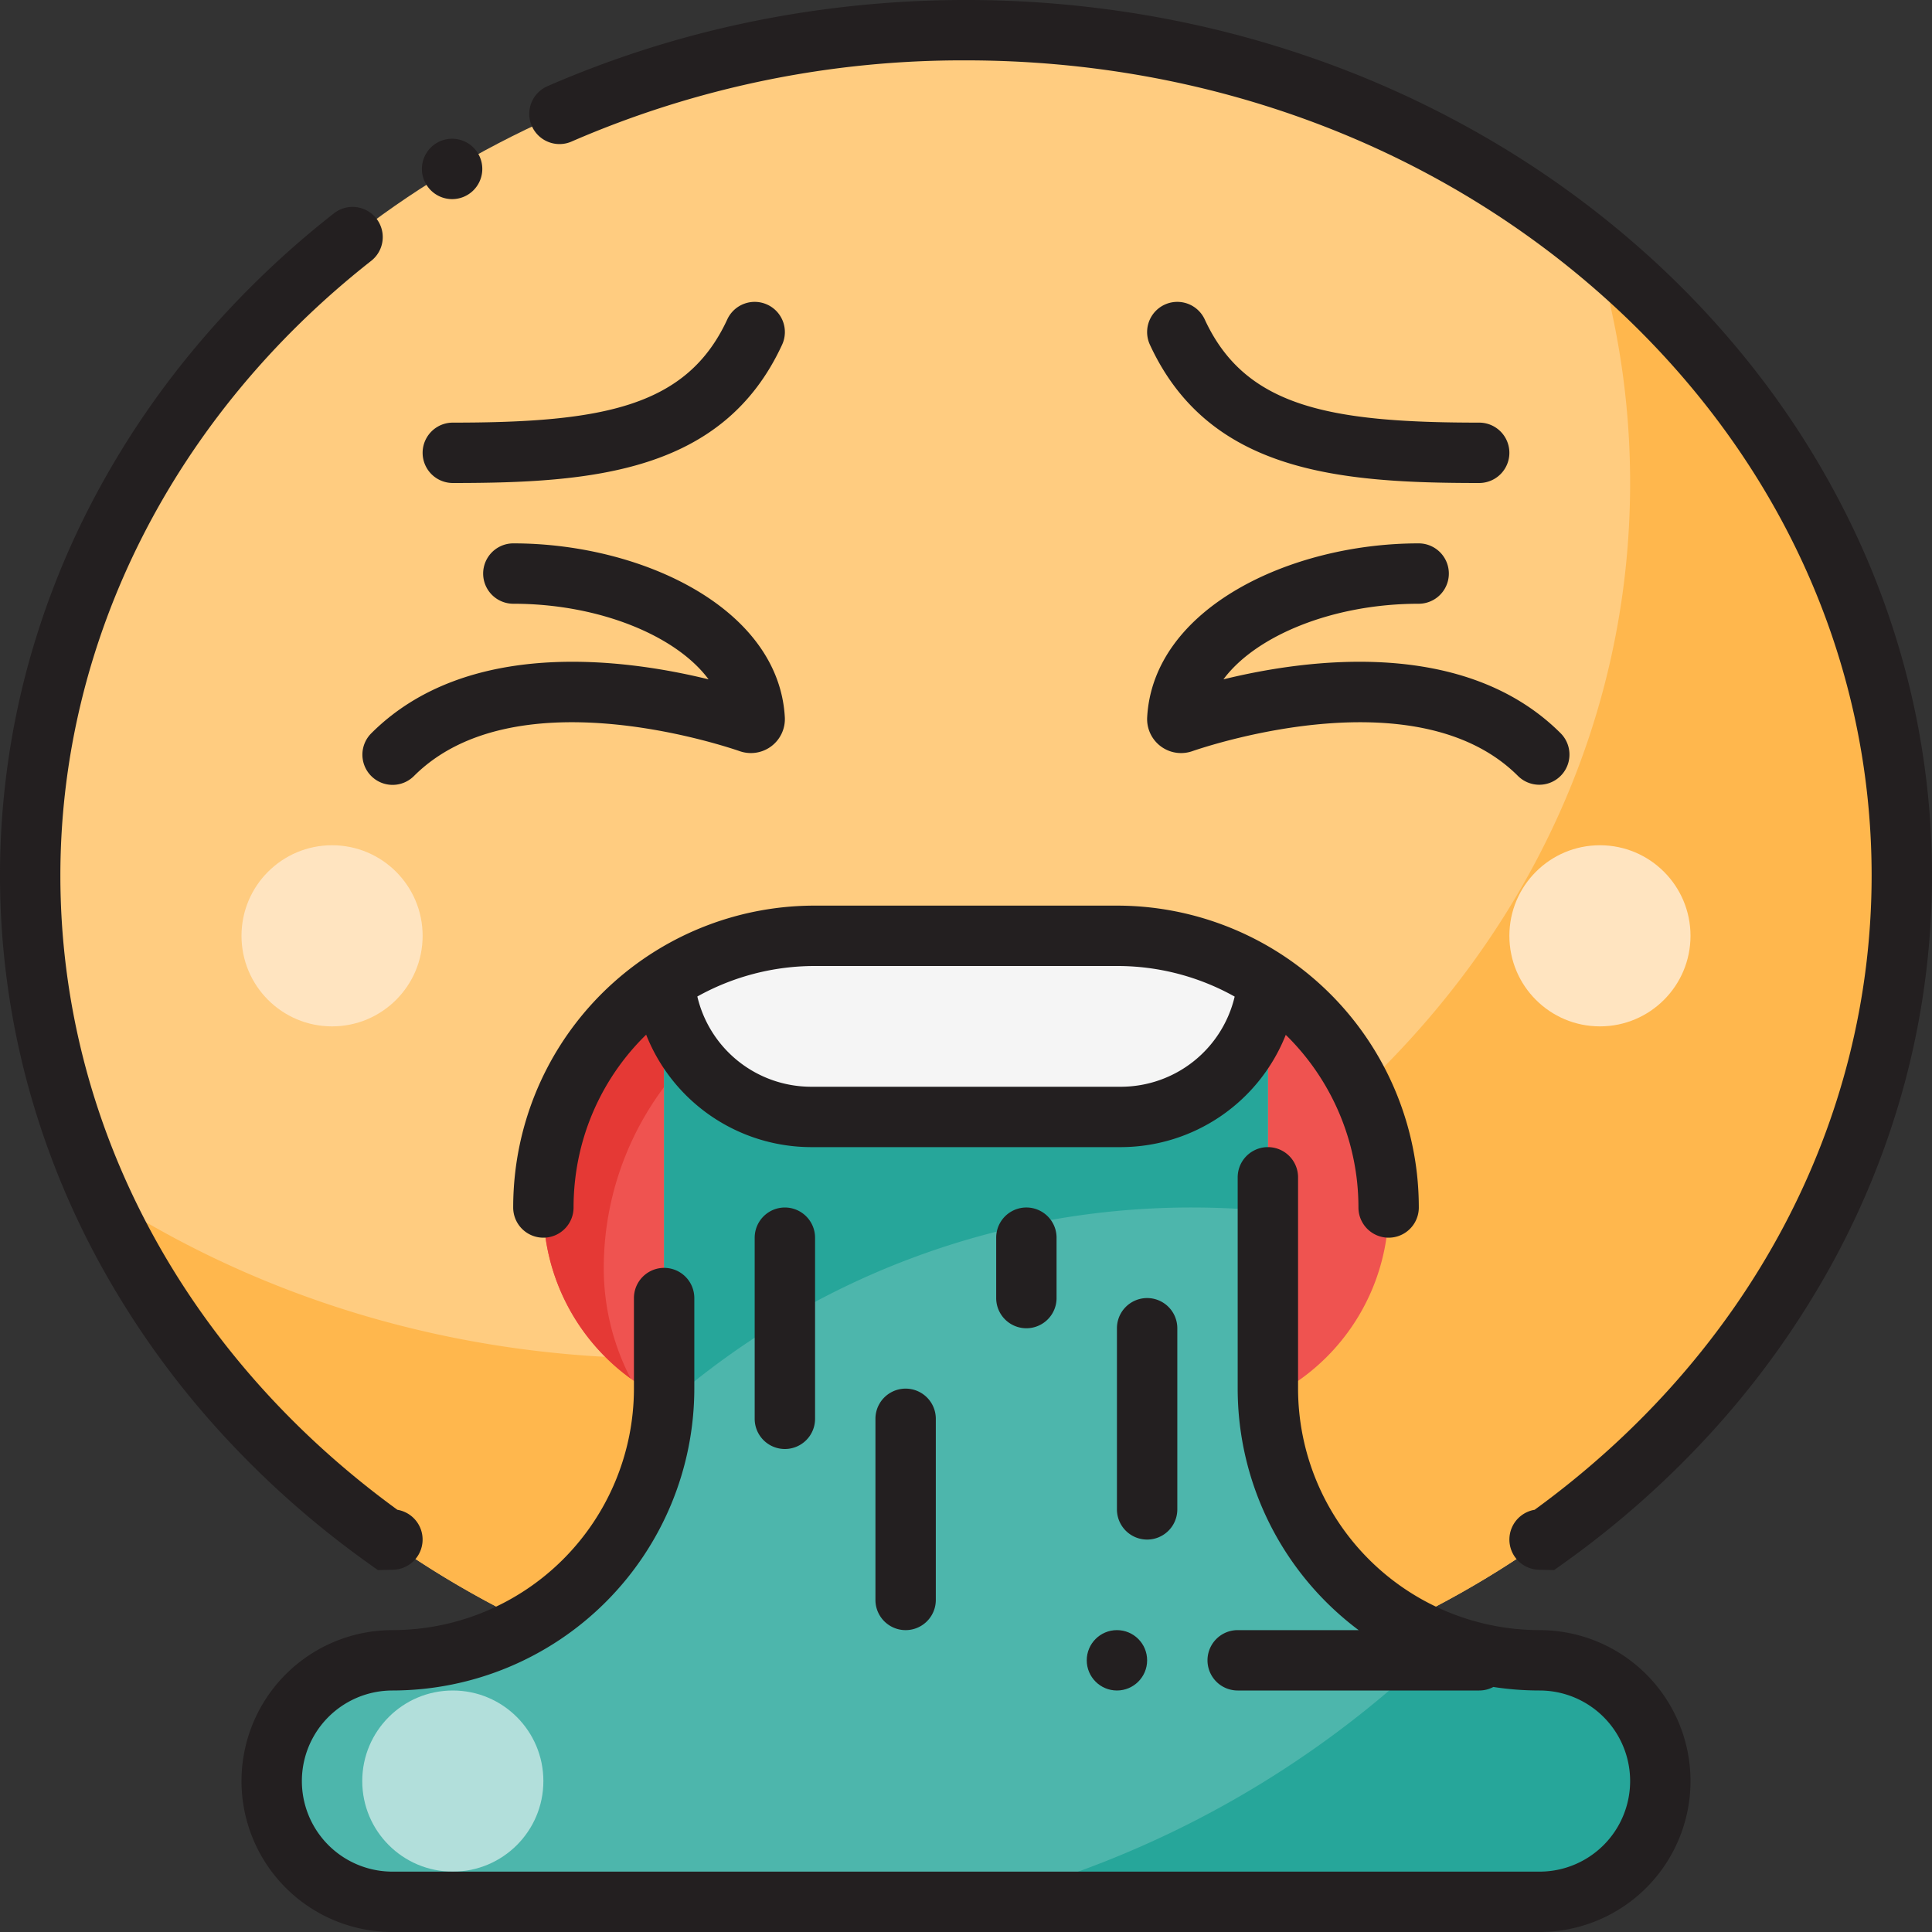<svg height="512" viewBox="0 0 512 512" width="512" xmlns="http://www.w3.org/2000/svg"><rect x="0" y="0" width="512" height="512" fill="#333333" stroke="none"/><g id="Face_Vomiting" data-name="Face Vomiting"><g id="Filled"><ellipse cx="256" cy="232" fill="#ffcc80" rx="248" ry="224"/><path d="m26.1 316.129c36.831 82.019 125.879 139.871 229.9 139.871 136.967 0 248-100.288 248-224 0-65.662-31.281-124.723-81.115-165.695a212.669 212.669 0 0 1 9.115 61.695c0 62.125-26.733 120.484-75.275 164.329-48.314 43.638-112.497 67.671-180.725 67.671-54.573 0-106.55-15.386-149.9-43.871z" fill="#ffb74d"/><path d="m296 248h-80a72 72 0 0 0 -72 72 56 56 0 0 0 56 56h112a56 56 0 0 0 56-56 72 72 0 0 0 -72-72z" fill="#ef5350"/><path d="m240 256h80a80.084 80.084 0 0 1 10.322.691 71.68 71.68 0 0 0 -34.322-8.691h-80a72 72 0 0 0 -72 72 55.91 55.91 0 0 0 23.145 45.337 63.508 63.508 0 0 1 -7.145-29.337 80.091 80.091 0 0 1 80-80z" fill="#e53935"/><path d="m336 368v-96h-160v96a72 72 0 0 1 -72 72 32 32 0 0 0 -32 32 32 32 0 0 0 32 32h304a32 32 0 0 0 32-32 32 32 0 0 0 -32-32 72 72 0 0 1 -72-72z" fill="#4db6ac"/><path d="m336 272v48.94q-9.885-.93-20-.94a211.164 211.164 0 0 0 -140.17 52.96c.11-1.64.17-3.29.17-4.96v-96z" fill="#26a69a"/><path d="m440 472a32 32 0 0 1 -32 32h-148.44a267.418 267.418 0 0 0 122.56-68.79 71.931 71.931 0 0 0 25.88 4.79 31.991 31.991 0 0 1 32 32z" fill="#26a69a"/><circle cx="88" cy="248" fill="#ffe4c0" r="24"/><circle cx="120" cy="472" fill="#b2dfdb" r="24"/><circle cx="424" cy="248" fill="#ffe4c0" r="24"/><path d="m335.878 260.054a71.656 71.656 0 0 0 -39.878-12.054h-80a71.656 71.656 0 0 0 -39.878 12.054 38.877 38.877 0 0 0 38.76 35.946h82.236a38.877 38.877 0 0 0 38.76-35.946z" fill="#f5f5f5"/></g><g id="Outline" fill="#231f20"><path d="m375.959 160a8 8 0 1 0 0-16c-34.091 0-70.323 17.224-71.945 46.05a9 9 0 0 0 11.906 9.034c6.08-2.084 60.165-19.644 86.38 6.573a8 8 0 0 0 11.313-11.314c-25.34-25.343-66.963-19.812-89.388-14.311 8.575-11.577 29.031-20.032 51.734-20.032z"/><path d="m98.384 194.343a8 8 0 1 0 11.316 11.314c26.218-26.218 80.3-8.662 86.385-6.573a9 9 0 0 0 11.9-9.036c-1.621-28.824-37.853-46.048-71.944-46.048a8 8 0 0 0 0 16c22.7 0 43.163 8.454 51.735 20.032-22.428-5.501-64.051-11.032-89.392 14.311z"/><path d="m392 112c-39.869 0-62.064-4.23-72.736-27.353a8 8 0 0 0 -14.528 6.706c15.621 33.847 50.191 36.647 87.264 36.647a8 8 0 0 0 0-16z"/><path d="m203.353 80.736a8 8 0 0 0 -10.617 3.911c-10.672 23.123-32.867 27.353-72.736 27.353a8 8 0 0 0 0 16c37.073 0 71.643-2.8 87.264-36.647a8 8 0 0 0 -3.911-10.617z"/><path d="m216 240a79.863 79.863 0 0 0 -79.512 71.123 81.293 81.293 0 0 0 -.488 8.877 8 8 0 0 0 16 0 65.149 65.149 0 0 1 .392-7.121 63.68 63.68 0 0 1 18.846-38.679 47.117 47.117 0 0 0 43.642 29.8h82.24a47.116 47.116 0 0 0 43.617-29.745c.17.167.348.323.516.492a64.123 64.123 0 0 1 18.355 38.13 65.213 65.213 0 0 1 .392 7.123 8 8 0 0 0 16 0 81.2 81.2 0 0 0 -.489-8.882 80.018 80.018 0 0 0 -79.511-71.118zm81.12 48h-82.24a31.02 31.02 0 0 1 -30.08-23.917 63.936 63.936 0 0 1 31.2-8.083h80a63.623 63.623 0 0 1 31.2 8.109 31.021 31.021 0 0 1 -30.08 23.891z"/><path d="m506.76 185.09a215.349 215.349 0 0 0 -15-43.67 226.88 226.88 0 0 0 -23.71-39.46 240.259 240.259 0 0 0 -31.33-34.29 254.148 254.148 0 0 0 -37.89-28.24 265.422 265.422 0 0 0 -43.44-21.3 274.515 274.515 0 0 0 -47.95-13.441 283.68 283.68 0 0 0 -51.44-4.689h-.02a283.156 283.156 0 0 0 -57.75 5.93 272.478 272.478 0 0 0 -53.16 16.92 8 8 0 0 0 -4.14 10.53 8.013 8.013 0 0 0 7.34 4.8 7.885 7.885 0 0 0 3.2-.67 259.84 259.84 0 0 1 104.53-21.51c64.26 0 124.63 22.56 170 63.54 45.13 40.8 69.99 94.939 70 152.46-.01 65.54-32.56 126.81-89.31 168.109a8 8 0 0 0 1.31 15.891h.03c.09 0 .24 0 .45.01.19.01.43.019.72.019l2.63.061h.02l2.16-1.54a247.262 247.262 0 0 0 40.4-35.92 231.345 231.345 0 0 0 30.9-43.37 217.058 217.058 0 0 0 19.74-49.36 212.531 212.531 0 0 0 1.71-100.809z"/><path d="m119.82 52.77a8 8 0 1 0 -7.76-9.97 7.871 7.871 0 0 0 .88 6.05 8.025 8.025 0 0 0 6.88 3.92z"/><path d="m97.99 414.55 2.14 1.53.02.01 2.65-.061c.29 0 .53-.009.72-.019.21-.01.36-.01.46-.01h.02a8 8 0 0 0 1.31-15.891c-56.75-41.299-89.31-102.569-89.31-168.109.01-62.4 30.03-121.771 82.37-162.87a8 8 0 1 0 -9.88-12.59 244.264 244.264 0 0 0 -36.62 35.42 228.974 228.974 0 0 0 -27.89 41.87 216.411 216.411 0 0 0 -17.76 47.09 212.657 212.657 0 0 0 .73 104.98 217.058 217.058 0 0 0 19.74 49.36 231.345 231.345 0 0 0 30.9 43.37 247.262 247.262 0 0 0 40.4 35.92z"/><path d="m408 432a64.072 64.072 0 0 1 -64-64v-56a8 8 0 0 0 -16 0v56a79.928 79.928 0 0 0 32.055 64h-32.055a8 8 0 0 0 0 16h64a7.949 7.949 0 0 0 3.75-.938 80.336 80.336 0 0 0 12.25.938 24 24 0 0 1 0 48h-304a24 24 0 0 1 0-48 80.091 80.091 0 0 0 80-80v-24a8 8 0 0 0 -16 0v24a64.072 64.072 0 0 1 -64 64 40 40 0 0 0 0 80h304a40 40 0 0 0 0-80z"/><circle cx="296" cy="440" r="8"/><path d="m208 320a8.011 8.011 0 0 0 -8 8v48a8 8 0 0 0 16 0v-48a8.011 8.011 0 0 0 -8-8z"/><path d="m232 376v48a8 8 0 0 0 16 0v-48a8 8 0 0 0 -16 0z"/><path d="m264 328v16a8 8 0 0 0 16 0v-16a8 8 0 0 0 -16 0z"/><path d="m312 400v-48a8 8 0 0 0 -16 0v48a8 8 0 0 0 16 0z"/></g></g></svg>